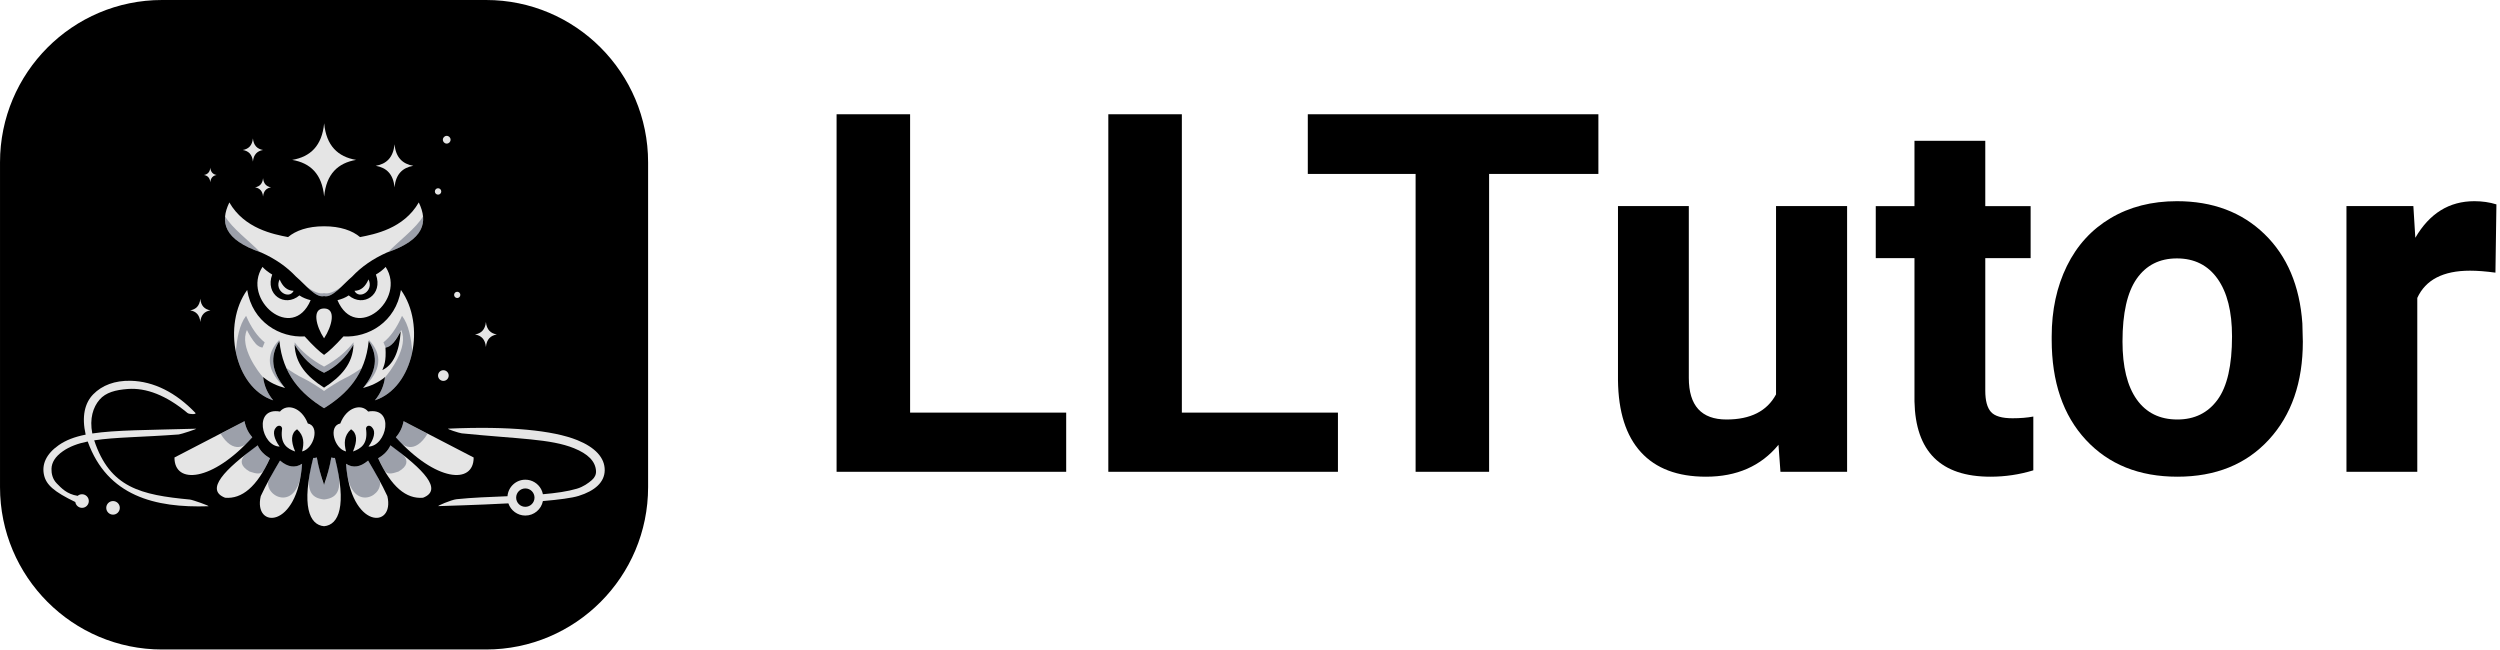 <svg width="223" height="58" viewBox="0 0 223 58" fill="none" xmlns="http://www.w3.org/2000/svg">
<path fill-rule="evenodd" clip-rule="evenodd" d="M57.811 14.484V43.451C57.811 51.445 51.335 57.935 43.359 57.935H14.454C6.477 57.935 0.001 51.445 0.001 43.451V14.484C0.001 6.49 6.477 0 14.454 0H43.359C51.335 0 57.811 6.49 57.811 14.484Z" fill="black"/>
<path fill-rule="evenodd" clip-rule="evenodd" d="M31.619 25.943C32.208 25.93 32.605 25.551 32.87 24.921C33.384 25.966 32.027 26.754 31.619 25.943ZM33.531 24.489C33.876 24.286 34.167 24.06 34.399 23.808C36.297 26.739 31.716 30.585 30.102 26.776C30.464 26.684 30.806 26.556 31.103 26.351C32.419 27.462 34.196 26.263 33.531 24.489ZM30.867 41.369C31.502 41.787 32.159 41.659 32.834 41.084C33.455 42.125 34.052 43.174 34.553 44.255C35.24 47.185 31.26 47.221 30.867 41.369ZM33.728 40.875C34.236 40.586 34.61 40.208 34.827 39.725C37.788 41.877 39.549 43.699 37.732 44.399C36.245 44.523 34.899 43.443 33.728 40.875ZM35.309 39.005C35.663 38.603 35.898 38.127 35.999 37.567L42.25 40.808C42.259 43.254 38.86 42.959 35.309 39.005ZM30.355 37.774C30.913 36.317 32.223 35.968 32.84 36.71C35.24 36.288 34.497 39.798 32.869 39.836C33.394 39.117 33.486 38.507 33.248 38.202C32.998 37.798 32.549 37.975 32.665 38.386C32.793 39.601 32.208 40.015 31.485 40.274C31.891 39.326 31.86 38.649 31.315 38.289C30.672 38.865 30.679 39.552 30.867 40.269C29.813 40.032 29.252 37.996 30.355 37.774ZM28.906 26.411C28.165 26.607 27.212 25.355 26.404 24.675C25.579 23.795 24.545 23.08 23.306 22.526C19.933 21.376 19.618 19.797 20.458 18.057C21.804 20.403 24.406 20.898 25.695 21.148C26.366 20.576 27.457 20.18 28.906 20.185C30.355 20.18 31.446 20.576 32.117 21.148C33.406 20.898 36.008 20.403 37.355 18.057C38.194 19.797 37.88 21.376 34.507 22.526C33.267 23.08 32.233 23.795 31.409 24.675C30.6 25.355 29.648 26.607 28.906 26.411ZM28.906 30.179C28.204 29.121 27.792 27.515 28.906 27.515C30.02 27.515 29.608 29.121 28.906 30.179ZM28.906 36.413C26.839 35.129 25.218 33.415 24.923 30.419C24.038 31.784 24.227 33.182 25.429 34.61C24.735 34.422 24.069 34.137 23.469 33.631C23.567 34.461 23.896 35.135 24.373 35.711C20.871 34.559 19.819 28.948 22.048 25.865C22.515 28.734 24.966 30.139 27.176 30.008C27.954 30.871 28.493 31.361 28.906 31.657C29.32 31.361 29.858 30.871 30.636 30.008C32.847 30.139 35.298 28.734 35.764 25.865C37.993 28.948 36.941 34.559 33.439 35.711C33.916 35.135 34.246 34.461 34.344 33.631C33.744 34.137 33.078 34.422 32.383 34.61C33.585 33.182 33.774 31.784 32.889 30.419C32.594 33.415 30.973 35.129 28.906 36.413ZM34.385 31.006C34.456 32.259 34.264 32.579 34.104 33.014C35.062 32.557 35.615 31.418 35.743 29.562C35.339 30.325 34.911 30.954 34.385 31.006ZM28.906 34.578C30.418 33.617 31.485 32.438 31.529 30.743C30.855 31.893 29.985 32.735 28.906 33.252C27.828 32.735 26.957 31.893 26.283 30.743C26.328 32.438 27.394 33.617 28.906 34.578ZM28.906 46.938C27.589 46.827 26.858 45.116 27.941 40.846C28.051 40.859 28.157 40.845 28.259 40.808C28.401 41.633 28.622 42.443 28.906 43.241C29.19 42.443 29.411 41.633 29.553 40.808C29.655 40.845 29.761 40.859 29.872 40.846C30.955 45.116 30.224 46.827 28.906 46.938ZM26.193 25.943C25.785 26.754 24.428 25.966 24.943 24.921C25.208 25.551 25.605 25.93 26.193 25.943ZM24.281 24.489C23.617 26.263 25.393 27.462 26.709 26.351C27.006 26.556 27.348 26.684 27.71 26.776C26.096 30.585 21.515 26.739 23.413 23.808C23.645 24.06 23.936 24.286 24.281 24.489ZM26.946 41.369C26.552 47.221 22.572 47.185 23.259 44.255C23.76 43.174 24.358 42.125 24.978 41.084C25.653 41.659 26.311 41.787 26.946 41.369ZM24.084 40.875C22.913 43.443 21.567 44.523 20.08 44.399C18.263 43.699 20.025 41.877 22.986 39.725C23.202 40.208 23.576 40.586 24.084 40.875ZM22.504 39.005C18.952 42.959 15.553 43.254 15.562 40.808L21.813 37.567C21.914 38.127 22.15 38.603 22.504 39.005ZM27.457 37.774C28.561 37.996 27.999 40.032 26.946 40.269C27.134 39.552 27.14 38.865 26.497 38.289C25.953 38.649 25.921 39.326 26.327 40.274C25.604 40.015 25.019 39.601 25.147 38.386C25.263 37.975 24.814 37.798 24.564 38.202C24.326 38.507 24.418 39.117 24.944 39.836C23.316 39.798 22.573 36.288 24.972 36.71C25.59 35.968 26.899 36.317 27.457 37.774Z" fill="#E5E5E5"/>
<path fill-rule="evenodd" clip-rule="evenodd" d="M28.914 17.53C28.724 15.521 27.686 14.539 26.064 14.263C27.686 13.987 28.724 13.004 28.914 10.996C29.103 13.004 30.142 13.987 31.764 14.263C30.142 14.539 29.103 15.521 28.914 17.53Z" fill="#E5E5E5"/>
<path fill-rule="evenodd" clip-rule="evenodd" d="M35.191 16.71C35.08 15.53 34.47 14.952 33.516 14.79C34.47 14.627 35.08 14.05 35.191 12.869C35.303 14.05 35.913 14.627 36.867 14.79C35.913 14.952 35.303 15.53 35.191 16.71Z" fill="#E5E5E5"/>
<path fill-rule="evenodd" clip-rule="evenodd" d="M22.56 14.415C22.5 13.778 22.171 13.466 21.657 13.379C22.171 13.291 22.5 12.98 22.56 12.343C22.621 12.98 22.95 13.291 23.464 13.379C22.95 13.466 22.621 13.778 22.56 14.415Z" fill="#E5E5E5"/>
<path fill-rule="evenodd" clip-rule="evenodd" d="M17.867 28.719C17.807 28.082 17.478 27.771 16.964 27.683C17.478 27.596 17.807 27.284 17.867 26.648C17.927 27.284 18.256 27.596 18.771 27.683C18.256 27.771 17.927 28.082 17.867 28.719Z" fill="#E5E5E5"/>
<path fill-rule="evenodd" clip-rule="evenodd" d="M43.344 30.95C43.279 30.264 42.925 29.929 42.371 29.834C42.925 29.74 43.279 29.405 43.344 28.719C43.408 29.405 43.763 29.74 44.317 29.834C43.763 29.929 43.408 30.264 43.344 30.95Z" fill="#E5E5E5"/>
<path fill-rule="evenodd" clip-rule="evenodd" d="M23.464 17.53C23.416 17.026 23.156 16.779 22.749 16.71C23.156 16.641 23.416 16.394 23.464 15.89C23.511 16.394 23.772 16.641 24.179 16.71C23.772 16.779 23.511 17.026 23.464 17.53Z" fill="#E5E5E5"/>
<path fill-rule="evenodd" clip-rule="evenodd" d="M18.759 16.259C18.721 15.86 18.515 15.664 18.192 15.609C18.515 15.554 18.721 15.359 18.759 14.959C18.797 15.359 19.003 15.554 19.326 15.609C19.003 15.664 18.797 15.86 18.759 16.259Z" fill="#E5E5E5"/>
<path d="M39.847 12.809C40.038 12.809 40.192 12.654 40.192 12.463C40.192 12.273 40.038 12.118 39.847 12.118C39.657 12.118 39.503 12.273 39.503 12.463C39.503 12.654 39.657 12.809 39.847 12.809Z" fill="#E5E5E5"/>
<path d="M39.075 17.363C39.233 17.363 39.361 17.235 39.361 17.077C39.361 16.919 39.233 16.791 39.075 16.791C38.918 16.791 38.79 16.919 38.79 17.077C38.79 17.235 38.918 17.363 39.075 17.363Z" fill="#E5E5E5"/>
<path d="M39.549 33.977C39.811 33.977 40.024 33.763 40.024 33.5C40.024 33.237 39.811 33.023 39.549 33.023C39.286 33.023 39.073 33.237 39.073 33.5C39.073 33.763 39.286 33.977 39.549 33.977Z" fill="#E5E5E5"/>
<path d="M40.785 26.583C40.938 26.583 41.063 26.458 41.063 26.304C41.063 26.15 40.938 26.025 40.785 26.025C40.631 26.025 40.506 26.15 40.506 26.304C40.506 26.458 40.631 26.583 40.785 26.583Z" fill="#E5E5E5"/>
<path fill-rule="evenodd" clip-rule="evenodd" d="M45.347 44.9C42.438 45.056 39.582 45.125 39.119 45.146C38.904 45.156 40.272 44.577 40.721 44.53C42.111 44.382 43.698 44.327 45.268 44.263C45.332 43.438 46.021 42.788 46.86 42.788C47.466 42.788 47.994 43.128 48.264 43.627C48.34 43.769 48.396 43.922 48.427 44.085C49.574 43.987 50.617 43.84 51.452 43.594C52.024 43.426 52.478 43.098 52.793 42.823C53.045 42.602 53.185 42.336 53.164 42.003C53.11 41.14 52.44 40.483 51.204 39.983C49.11 39.137 46.295 39.164 41.187 38.654C40.973 38.633 39.778 38.245 39.992 38.235C45.419 37.994 49.338 38.388 51.495 39.26C53.093 39.906 53.956 40.836 53.941 41.954C53.926 43.006 53.078 43.779 51.617 44.234C51.016 44.422 49.846 44.573 48.427 44.694C48.284 45.431 47.636 45.988 46.86 45.988C46.157 45.988 45.56 45.532 45.347 44.9ZM46.86 43.568C46.408 43.568 46.041 43.936 46.041 44.388C46.041 44.84 46.408 45.208 46.86 45.208C47.311 45.208 47.678 44.84 47.678 44.388C47.678 43.936 47.311 43.568 46.86 43.568Z" fill="#E5E5E5"/>
<path fill-rule="evenodd" clip-rule="evenodd" d="M6.718 44.781C4.805 43.856 4.125 43.242 3.929 42.383C3.709 41.425 4.118 40.491 5.237 39.709C5.882 39.258 6.657 38.965 7.641 38.769C7.278 37.163 7.551 35.952 8.319 35.169C9.108 34.364 10.243 33.935 11.659 33.966C13.71 34.011 15.696 35.017 17.428 36.83C17.569 36.978 16.878 36.968 16.722 36.837C14.829 35.256 13.03 34.571 11.385 34.698C10.31 34.78 9.437 35.002 8.877 35.652C8.306 36.315 7.973 37.343 8.233 38.666C10.294 38.356 13.191 38.361 17.488 38.24C17.669 38.235 16.124 38.741 15.944 38.754C12.738 38.996 10.274 38.991 8.403 39.278C9.802 43.505 12.555 44.148 16.945 44.56C17.162 44.58 18.792 45.15 18.578 45.157C13.835 45.314 9.579 44.258 7.823 39.381C6.947 39.559 6.217 39.826 5.612 40.248C4.926 40.727 4.611 41.252 4.593 41.811C4.579 42.215 4.678 42.734 5.068 43.126C5.48 43.54 5.953 44.075 6.927 44.23C7.032 44.141 7.168 44.087 7.317 44.087C7.651 44.087 7.922 44.359 7.922 44.694C7.922 45.028 7.651 45.3 7.317 45.3C7.012 45.3 6.76 45.074 6.718 44.781ZM10.082 44.694C10.416 44.694 10.687 44.965 10.687 45.3C10.687 45.635 10.416 45.907 10.082 45.907C9.748 45.907 9.477 45.635 9.477 45.3C9.477 44.965 9.748 44.694 10.082 44.694Z" fill="#E5E5E5"/>
<path fill-rule="evenodd" clip-rule="evenodd" d="M30.867 41.369C31.502 41.787 32.159 41.659 32.835 41.083C33.455 42.125 33.387 41.895 33.888 42.976C34.127 44.396 31.04 45.838 30.867 41.369ZM33.728 40.874C34.236 40.586 34.61 40.208 34.827 39.725C35.44 40.156 37.247 41.081 35.541 42.066C34.247 42.514 34.379 42.059 33.728 40.874ZM35.309 39.005C35.663 38.603 35.898 38.127 35.999 37.567L38.136 38.691C37.01 40.54 35.871 39.884 35.309 39.005ZM34.399 31.005L34.203 30.538C34.839 30.029 35.394 29.249 35.861 28.171C36.476 28.983 36.66 30.169 36.786 31.345C36.394 33.346 35.241 35.118 33.439 35.711C33.912 35.141 34.239 34.474 34.341 33.655C34.722 33.262 36.497 30.928 35.784 29.437C35.676 29.684 35.332 30.298 34.971 30.698C34.792 30.87 34.603 30.981 34.399 31.005ZM32.384 34.61L32.383 34.61C33.569 33.202 33.769 31.823 32.926 30.476C32.909 30.41 32.891 30.345 32.871 30.281C34.19 31.648 34.008 33.1 32.384 34.61ZM37.735 19.291C37.86 20.519 37.086 21.621 34.622 22.486C35.513 21.551 37.154 20.326 37.735 19.291ZM28.906 26.411C28.464 26.527 27.946 26.129 27.429 25.644C27.969 26.003 28.509 26.252 28.906 26.147C29.304 26.252 29.844 26.003 30.384 25.644C29.866 26.129 29.349 26.527 28.906 26.411ZM28.906 33.252C27.828 32.735 26.957 31.893 26.283 30.743C26.273 30.657 26.279 30.599 26.28 30.538C26.904 31.335 27.755 32.083 28.906 32.7C30.057 32.083 30.909 31.335 31.533 30.538C31.534 30.599 31.54 30.657 31.529 30.743C30.855 31.893 29.985 32.735 28.906 33.252ZM28.906 34.877C29.062 34.738 30.334 33.925 30.735 33.751C31.221 33.539 31.944 33.057 32.276 32.822C31.57 34.411 30.356 35.509 28.927 36.4C28.921 36.404 28.913 36.409 28.906 36.413C28.899 36.409 28.892 36.404 28.885 36.4C27.457 35.509 26.243 34.411 25.537 32.822C25.869 33.057 26.592 33.539 27.078 33.751C27.479 33.925 28.751 34.738 28.906 34.877ZM28.906 44.554C27.64 44.416 27.122 43.646 27.941 40.831C28.051 40.839 28.157 40.831 28.259 40.808C28.4 41.307 28.626 42.701 28.906 43.2C29.187 42.701 29.413 41.307 29.553 40.808C29.655 40.831 29.762 40.839 29.872 40.831C30.691 43.646 30.173 44.416 28.906 44.554ZM26.946 41.369C26.773 45.838 23.686 44.396 23.924 42.976C24.426 41.895 24.358 42.125 24.978 41.083C25.654 41.659 26.311 41.787 26.946 41.369ZM24.084 40.874C23.434 42.059 23.566 42.514 22.272 42.066C20.566 41.081 22.373 40.156 22.986 39.725C23.202 40.208 23.576 40.586 24.084 40.874ZM22.504 39.005C21.942 39.884 20.802 40.54 19.676 38.691L21.813 37.567C21.914 38.127 22.15 38.603 22.504 39.005ZM23.413 31.005C23.209 30.981 23.02 30.87 22.841 30.698C22.48 30.298 22.137 29.684 22.029 29.437C21.316 30.928 23.09 33.262 23.472 33.655C23.573 34.474 23.901 35.141 24.373 35.711C22.572 35.118 21.419 33.346 21.027 31.345C21.153 30.169 21.337 28.983 21.951 28.171C22.418 29.249 22.974 30.029 23.609 30.538L23.413 31.005ZM25.428 34.61C23.804 33.1 23.623 31.648 24.941 30.281C24.922 30.345 24.904 30.41 24.887 30.476C24.044 31.823 24.244 33.202 25.429 34.61L25.428 34.61ZM20.078 19.291C20.658 20.326 22.3 21.551 23.191 22.486C20.727 21.621 19.953 20.519 20.078 19.291Z" fill="#14213D" fill-opacity="0.35"/>
<path d="M81.181 36.805H95.104V42.084H74.623V10.192H81.181V36.805Z" fill="black"/>
<path d="M105.421 36.805H119.344V42.084H98.862V10.192H105.421V36.805Z" fill="black"/>
<path d="M142.576 15.515H132.828V42.084H126.272V15.515H116.656V10.192H142.576V15.515Z" fill="black"/>
<path d="M158.641 39.675C157.081 41.573 154.925 42.522 152.172 42.522C149.635 42.522 147.702 41.792 146.369 40.332C145.035 38.872 144.355 36.733 144.324 33.914V18.384H150.642V33.713C150.642 36.183 151.764 37.419 154.006 37.419C156.149 37.419 157.62 36.673 158.422 35.182V18.384H164.761V42.084H158.816L158.641 39.675Z" fill="black"/>
<path d="M177.087 12.558V18.385H181.132V23.028H177.087V34.856C177.087 35.732 177.255 36.36 177.59 36.74C177.926 37.119 178.567 37.309 179.514 37.309C180.213 37.309 180.833 37.258 181.372 37.156V41.953C180.134 42.333 178.859 42.522 177.546 42.522C173.116 42.522 170.86 40.281 170.771 35.798V23.028H167.318V18.385H170.771V12.558H177.087Z" fill="black"/>
<path d="M183.011 30.015C183.011 27.664 183.463 25.569 184.365 23.729C185.27 21.889 186.569 20.465 188.268 19.457C189.965 18.45 191.935 17.946 194.181 17.946C197.37 17.946 199.974 18.924 201.993 20.881C204.012 22.838 205.138 25.496 205.371 28.854L205.413 30.475C205.413 34.111 204.401 37.028 202.375 39.226C200.352 41.423 197.633 42.522 194.223 42.522C190.814 42.522 188.093 41.427 186.06 39.237C184.027 37.046 183.011 34.067 183.011 30.3V30.015ZM189.327 30.465C189.327 32.717 189.751 34.439 190.595 35.631C191.441 36.823 192.649 37.419 194.223 37.419C195.754 37.419 196.948 36.83 197.808 35.653C198.668 34.475 199.097 32.592 199.097 30.004C199.097 27.795 198.668 26.084 197.808 24.87C196.948 23.657 195.738 23.05 194.181 23.05C192.635 23.05 191.441 23.653 190.595 24.86C189.751 26.066 189.327 27.934 189.327 30.465Z" fill="black"/>
<path d="M222.593 24.32C221.732 24.203 220.975 24.145 220.32 24.145C217.93 24.145 216.363 24.956 215.622 26.576V42.084H209.304V18.384H215.272L215.447 21.21C216.713 19.034 218.469 17.946 220.714 17.946C221.413 17.946 222.068 18.041 222.681 18.231L222.593 24.32Z" fill="black"/>
</svg>
